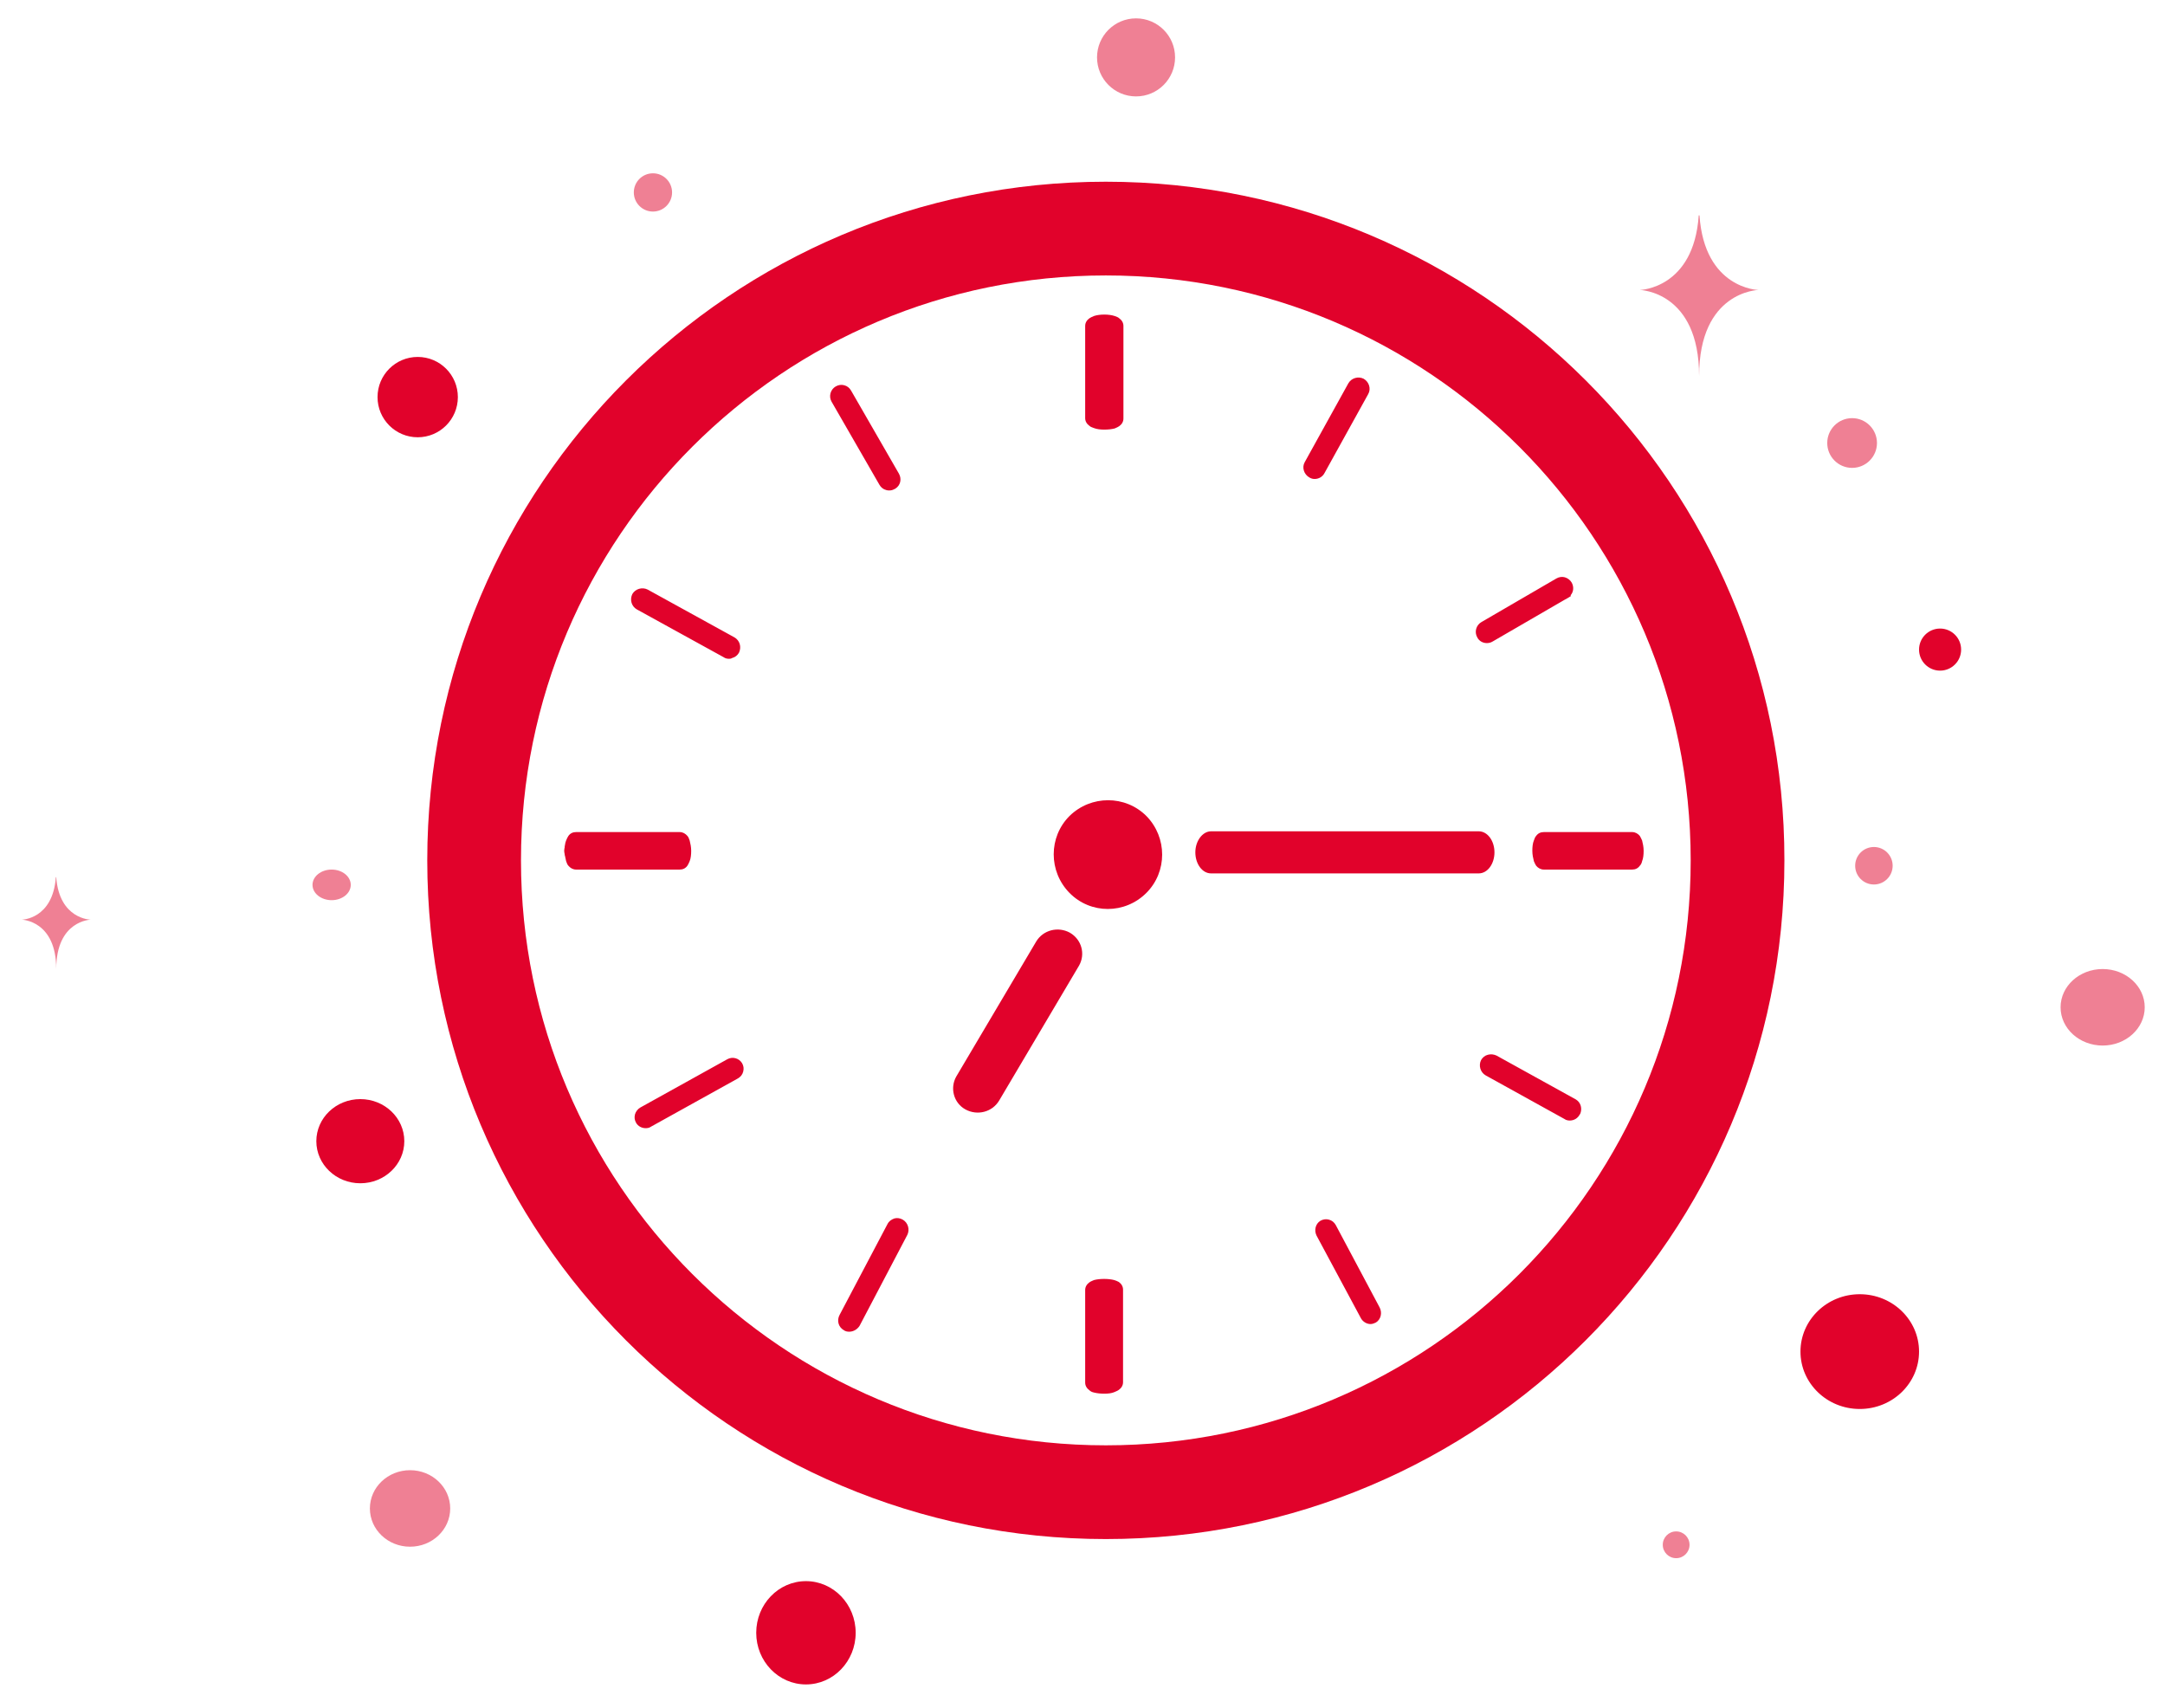 <?xml version="1.0" encoding="utf-8"?>
<!-- Generator: Adobe Illustrator 24.3.0, SVG Export Plug-In . SVG Version: 6.00 Build 0)  -->
<svg version="1.1" id="Layer_1" xmlns="http://www.w3.org/2000/svg" xmlns:xlink="http://www.w3.org/1999/xlink" x="0px" y="0px"
	 viewBox="0 0 566 446.5" style="enable-background:new 0 0 566 446.5;" xml:space="preserve">
<style type="text/css">
	.st0{fill:#E1022B;}
	.st1{opacity:0.5;fill:#E1022B;}
</style>
<g>
	<path class="st0" d="M289.1,47.5c-98,0-177.4,79.4-177.4,177.4s79.4,177.4,177.4,177.4s177.4-79.4,177.4-177.4
		C466.6,126.9,387.1,47.5,289.1,47.5z M289.1,377.8c-84.4,0-152.9-68.4-152.9-152.9S204.7,72,289.1,72S442,140.5,442,224.9
		S373.6,377.8,289.1,377.8z"/>
	<g>
		<path class="st0" d="M284.7,109.4c0,0.6,0.4,1,0.6,1.2c0.3,0.2,0.6,0.3,0.9,0.4c0.7,0.2,1.5,0.3,2.4,0.3c0.9,0,1.8-0.1,2.4-0.3
			c0.3-0.1,0.7-0.2,0.9-0.4c0.3-0.2,0.6-0.6,0.6-1.2V85.2c0-0.6-0.4-1-0.6-1.2c-0.3-0.2-0.6-0.3-0.9-0.4c-0.7-0.2-1.5-0.3-2.4-0.3
			s-1.8,0.1-2.4,0.3c-0.3,0.1-0.7,0.2-0.9,0.4c-0.3,0.2-0.6,0.6-0.6,1.2V109.4L284.7,109.4z M284.7,361.4c0,0.6,0.4,1,0.7,1.2
			c0.3,0.2,0.6,0.3,0.9,0.4c0.7,0.2,1.5,0.3,2.4,0.3c0.9,0,1.7-0.1,2.4-0.3c0.3-0.1,0.6-0.2,0.9-0.4c0.2-0.2,0.7-0.5,0.7-1.2v-24.2
			c0-0.6-0.4-1-0.7-1.2c-0.3-0.2-0.6-0.3-0.9-0.4c-0.7-0.2-1.5-0.3-2.4-0.3s-1.7,0.1-2.4,0.3c-0.3,0.1-0.6,0.2-0.9,0.4
			c-0.2,0.2-0.7,0.5-0.7,1.2V361.4z M150.5,224.4h26.8c1.2,0,1.9-1,1.9-2c0-1-0.8-2-1.9-2h-26.8c-1.2,0-1.9,1-1.9,2
			C148.5,223.4,149.3,224.4,150.5,224.4z"/>
		<path class="st0" d="M288.7,364.3c-1,0-1.9-0.1-2.7-0.3c-0.5-0.1-0.9-0.3-1.2-0.6c-0.7-0.5-1.1-1.2-1.1-2v-24.2
			c0-0.8,0.4-1.5,1.1-2c0.4-0.3,0.8-0.4,1.2-0.6c1.5-0.4,3.8-0.4,5.3,0c0.4,0.1,0.8,0.3,1.2,0.5c0.7,0.5,1.1,1.2,1.1,2v24.2
			c0,0.8-0.4,1.5-1.1,2c-0.4,0.3-0.8,0.4-1.2,0.6C290.6,364.2,289.7,364.3,288.7,364.3z M288.7,336.3c-0.8,0-1.6,0.1-2.1,0.3
			c-0.3,0.1-0.5,0.2-0.7,0.3c-0.1,0.1-0.2,0.2-0.2,0.3v24.2c0,0.1,0.1,0.2,0.2,0.3c0.2,0.1,0.4,0.2,0.6,0.3c1.1,0.3,3.1,0.3,4.2,0
			c0.2-0.1,0.5-0.2,0.7-0.3c0.1-0.1,0.2-0.2,0.2-0.3v-24.2c0-0.1-0.1-0.2-0.2-0.3c-0.2-0.1-0.4-0.2-0.6-0.3
			C290.2,336.4,289.5,336.3,288.7,336.3z M177.2,225.4h-26.8c-1.6,0-2.9-1.4-2.9-3c0-1.7,1.3-3,2.9-3h26.8c1.6,0,2.9,1.4,2.9,3
			C180.2,224,178.9,225.4,177.2,225.4z M150.5,221.3c-0.6,0-0.9,0.5-0.9,1s0.4,1,0.9,1h26.8c0.6,0,0.9-0.5,0.9-1s-0.4-1-0.9-1H150.5
			z M288.7,112.3c-1,0-1.9-0.1-2.7-0.4c-0.5-0.2-0.9-0.3-1.2-0.6c-0.7-0.5-1.1-1.2-1.1-2V85.2c0-0.8,0.4-1.5,1.1-2
			c0.3-0.2,0.7-0.4,1.2-0.6c1.5-0.5,3.9-0.5,5.4,0c0.5,0.2,0.9,0.3,1.2,0.6c0.7,0.5,1.1,1.2,1.1,2v24.2c0,0.8-0.4,1.5-1.1,2
			c-0.3,0.2-0.7,0.4-1.2,0.6C290.6,112.2,289.7,112.3,288.7,112.3z M288.7,84.3c-0.8,0-1.6,0.1-2.1,0.3c-0.3,0.1-0.5,0.2-0.6,0.3
			c-0.2,0.1-0.2,0.2-0.2,0.4v24.2c0,0.1,0.1,0.2,0.2,0.4c0.2,0.1,0.4,0.2,0.6,0.3c1.1,0.3,3.1,0.4,4.2,0c0.3-0.1,0.5-0.2,0.6-0.3
			c0.2-0.1,0.2-0.2,0.2-0.4V85.2c0-0.1-0.1-0.2-0.2-0.4c-0.2-0.1-0.4-0.2-0.6-0.3C290.2,84.4,289.5,84.3,288.7,84.3z"/>
	</g>
	<g>
		<path class="st0" d="M150.6,226.3h27.1c0.6,0,1-0.4,1.2-0.6c0.2-0.3,0.3-0.6,0.4-0.9c0.2-0.7,0.3-1.5,0.3-2.4
			c0-0.9-0.1-1.8-0.3-2.4c-0.1-0.3-0.2-0.7-0.4-0.9c-0.2-0.3-0.6-0.6-1.2-0.6h-27.1c-0.6,0-1,0.4-1.2,0.6c-0.2,0.3-0.3,0.6-0.4,0.9
			c-0.2,0.7-0.3,1.5-0.3,2.4c0,0.9,0.1,1.8,0.3,2.4c0.1,0.3,0.2,0.7,0.4,0.9C149.6,225.9,150,226.3,150.6,226.3z M403.6,226.3h23.1
			c0.6,0,1-0.4,1.2-0.6c0.2-0.3,0.3-0.6,0.4-0.9c0.2-0.7,0.3-1.5,0.3-2.4s-0.1-1.8-0.3-2.4c-0.1-0.3-0.2-0.7-0.4-0.9
			c-0.2-0.3-0.6-0.6-1.2-0.6h-23.1c-0.6,0-1,0.4-1.2,0.6c-0.2,0.3-0.3,0.6-0.4,0.9c-0.2,0.7-0.3,1.5-0.3,2.4s0.1,1.8,0.3,2.4
			c0.1,0.3,0.2,0.7,0.4,0.9C402.6,225.9,403,226.3,403.6,226.3z M356.7,344.1L356.7,344.1l-11.5-21.6v0c-0.5-0.9-0.2-2.1,0.7-2.6
			c0.9-0.6,2.1-0.2,2.6,0.7L356.7,344.1L356.7,344.1z M356.7,344.1c0.3,0.6,0.9,1,1.6,1c0.3,0,0.7-0.1,1-0.3l0,0
			c0.9-0.6,1.1-1.7,0.7-2.6l0,0l-11.5-21.6L356.7,344.1L356.7,344.1z M218.3,104.6L218.3,104.6l12.5,21.7c0.5,0.9,1.7,1.2,2.6,0.7
			c0,0,0,0,0,0l0,0c0.9-0.5,1.2-1.7,0.7-2.6v0l-12.5-21.7v0c-0.5-0.9-1.7-1.2-2.6-0.7c0,0,0,0,0,0
			C218.1,102.5,217.8,103.7,218.3,104.6L218.3,104.6z M390.7,276.8c-0.9-0.5-2.1-0.2-2.6,0.8c0,0,0,0,0,0c-0.5,0.9-0.2,2.1,0.8,2.6
			l20.6,11.4l0,0c0.3,0.2,0.6,0.2,0.9,0.2c0.7,0,1.3-0.4,1.7-1l0,0c0.5-0.9,0.2-2.1-0.8-2.6l0,0L390.7,276.8L390.7,276.8z
			 M168.8,155.1c-0.9-0.5-2.1-0.2-2.6,0.8c0,0,0,0,0,0c-0.5,0.9-0.2,2.1,0.8,2.6l22.7,12.5c0.9,0.5,2.1,0.2,2.6-0.8c0,0,0,0,0,0
			c0.5-0.9,0.2-2.1-0.8-2.6L168.8,155.1L168.8,155.1z M410,152.8c-0.5-0.9-1.7-1.2-2.6-0.7c0,0,0,0,0,0h0l-19.6,11.4
			c-0.9,0.5-1.2,1.7-0.7,2.6c0.5,0.9,1.7,1.2,2.6,0.7c0,0,0,0,0,0l0,0l19.6-11.4l-0.5-0.9l0.5,0.9
			C410.2,154.9,410.6,153.7,410,152.8L410,152.8z M410,152.8l-0.9,0.5L410,152.8z M190.6,277.8L190.6,277.8l-22.7,12.6h0
			c-0.9,0.5-1.3,1.7-0.7,2.6c0.3,0.6,1,0.9,1.6,0.9c0.3,0,0.6-0.1,0.9-0.2l0,0l22.7-12.6h0c0.9-0.5,1.3-1.7,0.7-2.6
			C192.7,277.6,191.5,277.4,190.6,277.8z M220.4,344.2L220.4,344.2c-0.5,0.9-0.2,2.1,0.8,2.6c0.3,0.2,0.6,0.2,0.9,0.2
			c0.7,0,1.3-0.4,1.7-1l0,0l12.5-23.7l0,0c0.5-0.9,0.2-2.1-0.8-2.6c-0.9-0.5-2.1-0.2-2.6,0.7c0,0,0,0,0,0.1v0L220.4,344.2
			L220.4,344.2z M342.1,121.3L342.1,121.3c-0.5,0.9-0.2,2.1,0.8,2.6c0,0,0,0,0,0c0.9,0.5,2.1,0.2,2.6-0.8l0,0l11.4-20.6l0,0
			c0.5-0.9,0.2-2.1-0.8-2.6c0,0,0,0,0,0c-0.9-0.5-2.1-0.2-2.6,0.8L342.1,121.3L342.1,121.3z"/>
		<path class="st0" d="M222,348.1c-0.5,0-1-0.1-1.4-0.4c-1.4-0.8-1.9-2.5-1.1-4l0,0l12.5-23.7c0.4-0.8,1-1.2,1.8-1.5
			c0.7-0.2,1.5-0.1,2.2,0.3c1.4,0.8,1.9,2.6,1.2,4l-12.5,23.8C224.1,347.5,223.1,348.1,222,348.1z M221.2,344.7
			c-0.2,0.5-0.1,1,0.4,1.3c0.4,0.2,1,0.1,1.2-0.4l0,0l12.5-23.6c0.2-0.5,0.1-1-0.4-1.3c-0.2-0.1-0.4-0.1-0.7-0.1
			c-0.2,0.1-0.4,0.2-0.5,0.4L221.2,344.7z M358.3,346.1c-1,0-2-0.6-2.5-1.5l-11.6-21.6c-0.7-1.4-0.3-3.1,1-3.9
			c0.7-0.4,1.5-0.5,2.2-0.3c0.8,0.2,1.4,0.7,1.8,1.4l0,0l11.5,21.6c0.7,1.4,0.3,3.1-1,3.9C359.3,345.9,358.8,346.1,358.3,346.1z
			 M357.6,343.6c0.2,0.4,0.8,0.5,1.2,0.3c0.4-0.3,0.6-0.8,0.3-1.3l-5.4-10.1L357.6,343.6z M346.8,320.5c-0.1,0-0.3,0-0.4,0.1
			c-0.4,0.3-0.6,0.8-0.3,1.3l5.4,10.1l-3.9-11.1c-0.1-0.2-0.3-0.3-0.5-0.4C346.9,320.5,346.8,320.5,346.8,320.5z M168.8,294.9
			c-1,0-2-0.5-2.5-1.4c-0.4-0.7-0.5-1.4-0.3-2.2c0.2-0.7,0.7-1.4,1.4-1.8l22.7-12.6c1.4-0.8,3.1-0.3,3.9,1c0.4,0.7,0.5,1.4,0.3,2.2
			c-0.2,0.8-0.7,1.4-1.4,1.8l-22.7,12.6C169.8,294.8,169.3,294.9,168.8,294.9z M191.1,278.7l-22.7,12.6c-0.2,0.1-0.4,0.3-0.4,0.5
			c0,0.2-0.1,0.4,0.1,0.6c0.2,0.3,0.5,0.4,0.8,0.4c0.2,0,0.3,0,0.5-0.1l22.7-12.6c0.2-0.1,0.4-0.3,0.4-0.5c0-0.2,0.1-0.4-0.1-0.6
			C192.1,278.6,191.6,278.5,191.1,278.7L191.1,278.7z M410.4,292.9c-0.5,0-1-0.1-1.4-0.4l-20.6-11.4c-1.4-0.8-1.9-2.6-1.2-4
			c0.4-0.7,1-1.2,1.8-1.4c0.8-0.2,1.5-0.1,2.2,0.2l0,0l20.8,11.5c1.3,0.8,1.7,2.4,1.1,3.8l-0.1,0.1
			C412.5,292.3,411.5,292.9,410.4,292.9z M389.8,277.6c-0.1,0-0.2,0-0.3,0c-0.2,0.1-0.4,0.2-0.5,0.4c-0.3,0.5-0.1,1,0.4,1.3
			l20.6,11.4c0.5,0.3,1,0.1,1.2-0.3l0,0c0.2-0.5,0.1-1-0.4-1.3l-20.6-11.4C390.1,277.6,389.9,277.6,389.8,277.6z M426.7,227.3h-23.1
			c-0.8,0-1.5-0.4-2-1c-0.2-0.3-0.4-0.7-0.6-1.2c-0.2-0.8-0.4-1.7-0.4-2.7s0.1-2,0.4-2.7c0.2-0.5,0.3-0.9,0.6-1.2c0.5-0.7,1.2-1,2-1
			h23.1c0.8,0,1.5,0.4,2,1c0.2,0.3,0.4,0.8,0.6,1.2c0.2,0.8,0.4,1.7,0.4,2.7s-0.1,2-0.4,2.7c-0.1,0.5-0.3,0.9-0.6,1.2
			C428.2,227,427.5,227.3,426.7,227.3z M403.6,219.3c-0.1,0-0.2,0.1-0.4,0.2c-0.1,0.1-0.2,0.4-0.3,0.6c-0.2,0.6-0.3,1.3-0.3,2.1
			s0.1,1.6,0.3,2.1c0.1,0.3,0.2,0.5,0.3,0.6c0.1,0.2,0.2,0.2,0.4,0.2h23.1c0.1,0,0.2-0.1,0.4-0.2c0.1-0.1,0.2-0.4,0.3-0.6
			c0.2-0.6,0.3-1.3,0.3-2.1s-0.1-1.6-0.3-2.1c-0.1-0.3-0.2-0.5-0.3-0.6c-0.1-0.2-0.2-0.2-0.4-0.2H403.6z M177.7,227.3h-27.1
			c-0.8,0-1.5-0.4-2-1c-0.3-0.3-0.4-0.7-0.6-1.2c-0.2-0.8-0.4-1.7-0.4-2.7s0.1-2,0.4-2.7c0.2-0.5,0.4-0.9,0.6-1.2c0.5-0.7,1.2-1,2-1
			h27.1c0.8,0,1.5,0.4,2,1c0.3,0.3,0.4,0.7,0.6,1.2c0.2,0.8,0.4,1.7,0.4,2.7c0,1-0.1,2-0.4,2.7c-0.2,0.5-0.4,0.9-0.6,1.2
			C179.2,227,178.5,227.3,177.7,227.3z M150.6,219.3c-0.1,0-0.3,0.1-0.4,0.2c-0.1,0.1-0.2,0.4-0.3,0.6c-0.2,0.6-0.3,1.3-0.3,2.1
			s0.1,1.6,0.3,2.1c0.1,0.3,0.2,0.5,0.3,0.6c0.1,0.2,0.2,0.2,0.4,0.2h27.1c0.1,0,0.3-0.1,0.4-0.2c0.1-0.1,0.2-0.4,0.3-0.6
			c0.2-0.6,0.3-1.3,0.3-2.1s-0.1-1.6-0.3-2.1c-0.1-0.3-0.2-0.5-0.3-0.6c-0.1-0.2-0.2-0.2-0.4-0.2H150.6z M190.6,172.2
			c-0.5,0-1-0.1-1.4-0.4l-22.7-12.5c-1.4-0.8-1.9-2.5-1.2-4c0.8-1.4,2.6-1.9,4-1.2l0,0l22.7,12.5c1.4,0.8,1.9,2.5,1.2,4
			c-0.4,0.7-1,1.2-1.8,1.4C191.1,172.2,190.8,172.2,190.6,172.2z M167.8,155.9c-0.3,0-0.6,0.2-0.8,0.5c-0.2,0.4-0.1,1,0.4,1.3
			l22.7,12.5c0.2,0.1,0.5,0.1,0.7,0.1c0.2-0.1,0.4-0.2,0.5-0.4c0.2-0.5,0.1-1-0.4-1.3L168.3,156C168.1,155.9,168,155.9,167.8,155.9z
			 M388.7,168.1c-1,0-2-0.5-2.5-1.5c-0.8-1.4-0.3-3.2,1.1-4l19.6-11.4c0.7-0.4,1.5-0.5,2.2-0.3c0.7,0.2,1.4,0.7,1.8,1.4l0,0
			c0.6,1.1,0.5,2.4-0.3,3.3l0.1,0.2l-0.8,0.5c0,0,0,0,0,0l-0.9,0.5l0,0l-18.8,10.9C389.7,168,389.2,168.1,388.7,168.1z M408.4,152.8
			c-0.2,0-0.3,0-0.4,0.1l-19.6,11.4c-0.4,0.3-0.6,0.8-0.3,1.3c0.2,0.4,0.8,0.6,1.2,0.3l19.7-11.5c0.4-0.3,0.6-0.8,0.3-1.3l0,0
			c-0.1-0.2-0.3-0.4-0.5-0.4C408.5,152.8,408.4,152.8,408.4,152.8z M232.5,128.2c-0.3,0-0.5,0-0.8-0.1c-0.8-0.2-1.4-0.7-1.8-1.4
			l-12.5-21.7l0,0c-0.8-1.4-0.3-3.2,1.1-4c0.7-0.4,1.5-0.5,2.2-0.3c0.8,0.2,1.4,0.7,1.8,1.4l12.5,21.7c0.8,1.4,0.4,3.1-0.9,3.9
			l-0.1,0.1l-0.1,0C233.4,128.1,233,128.2,232.5,128.2z M220,102.7c-0.2,0-0.3,0-0.5,0.1c-0.4,0.3-0.6,0.8-0.3,1.3l0,0l12.5,21.7
			c0.1,0.2,0.3,0.4,0.6,0.4c0.2,0.1,0.4,0,0.6,0l0.2-0.1c0.4-0.2,0.5-0.8,0.3-1.2l-12.5-21.7c-0.1-0.2-0.3-0.4-0.6-0.4
			C220.2,102.7,220.1,102.7,220,102.7z M343.7,125.2c-0.5,0-0.9-0.1-1.4-0.4c-1.4-0.8-2-2.6-1.2-4v0l11.4-20.6
			c0.8-1.4,2.6-1.9,4-1.2c1.4,0.8,2,2.6,1.2,4l-11.4,20.6C345.8,124.6,344.8,125.2,343.7,125.2z M342.9,121.8
			c-0.2,0.4-0.1,1,0.4,1.3c0.5,0.3,1,0.1,1.3-0.4L356,102c0.1-0.2,0.1-0.5,0.1-0.7c-0.1-0.2-0.2-0.4-0.4-0.6c-0.5-0.3-1-0.1-1.3,0.4
			L342.9,121.8z"/>
	</g>
	<path class="st0" d="M316.6,217.3h70c2.3,0,4.1,2.5,4.1,5.5l0,0c0,3-1.8,5.5-4.1,5.5h-70c-2.3,0-4.1-2.5-4.1-5.5l0,0
		C312.5,219.8,314.4,217.3,316.6,217.3z"/>
	<path class="st0" d="M282.1,252.4l-20.9,35.3c-1.8,3-5.7,4-8.8,2.3h0c-3.1-1.7-4.1-5.6-2.4-8.6l20.9-35.3c1.8-3,5.7-4,8.8-2.3l0,0
		C282.8,245.6,283.8,249.4,282.1,252.4z"/>
	<path class="st0" d="M299.7,233.4c5.5-5.5,5.5-14.5,0-20.1c-5.5-5.5-14.5-5.5-20.1,0c-5.5,5.5-5.5,14.5,0,20.1
		C285.1,239,294.1,239,299.7,233.4z"/>
	<ellipse class="st0" cx="94.2" cy="298.3" rx="11.5" ry="11"/>
	<ellipse class="st0" cx="210.7" cy="426.8" rx="13" ry="13.5"/>
	<ellipse class="st0" cx="486.2" cy="353.3" rx="15.5" ry="15"/>
	<circle class="st0" cx="507.2" cy="169.8" r="5.5"/>
	<circle class="st0" cx="109.2" cy="103.8" r="10.5"/>
	<ellipse class="st1" cx="107.2" cy="394.3" rx="10.5" ry="10"/>
	<ellipse class="st1" cx="549.7" cy="263.3" rx="11" ry="10"/>
	<circle class="st1" cx="438.2" cy="403.8" r="3.5"/>
	<circle class="st1" cx="170.7" cy="50.3" r="5"/>
	<circle class="st1" cx="489.9" cy="226.3" r="4.9"/>
	<circle class="st1" cx="484.2" cy="115.8" r="6.5"/>
	<ellipse class="st1" cx="86.7" cy="231.3" rx="5" ry="4"/>
	<circle class="st1" cx="297" cy="15" r="10.2"/>
	<path class="st1" d="M14.7,229.3h-0.1c-0.8,11-8.9,11.1-8.9,11.1s9,0.2,9,12.9c0-12.7,9-12.9,9-12.9S15.5,240.3,14.7,229.3z
		 M444.3,56.3h-0.2c-1.3,19.2-15.4,19.5-15.4,19.5s15.5,0.3,15.5,22.5c0-22.2,15.5-22.5,15.5-22.5S445.6,75.5,444.3,56.3z"/>
</g>
</svg>
